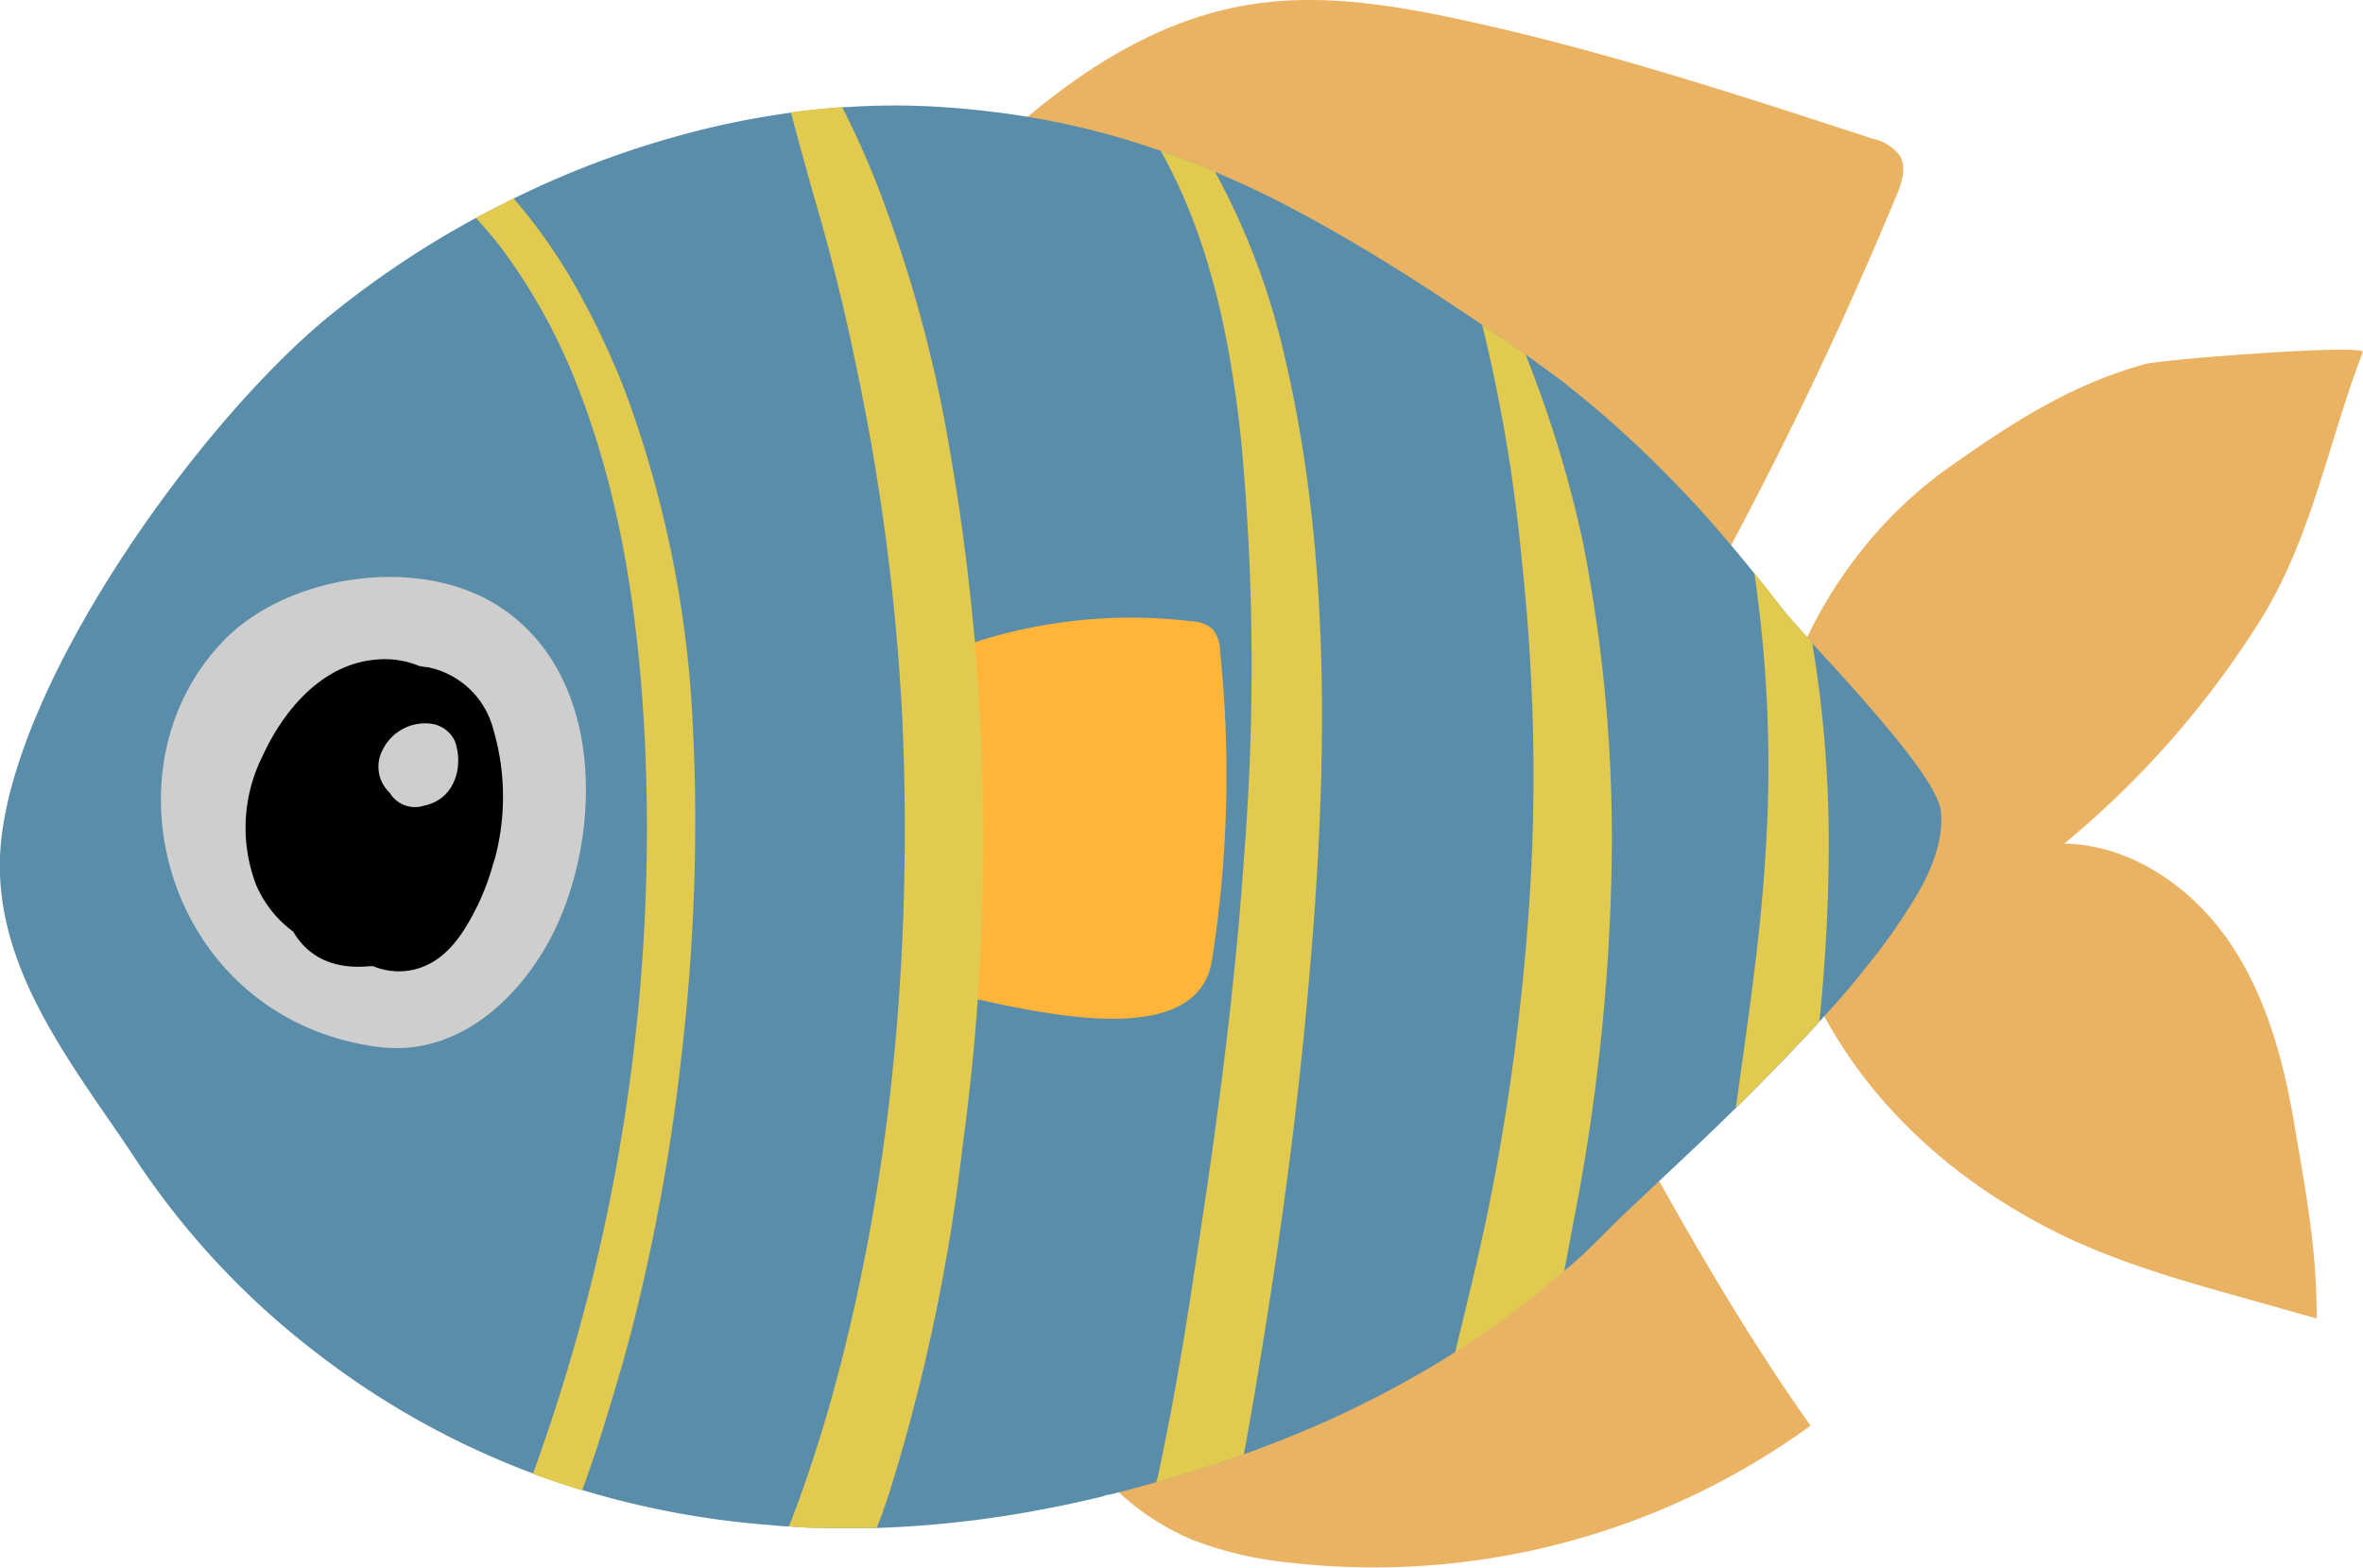 <svg xmlns="http://www.w3.org/2000/svg" viewBox="0 0 184.43 122.36"><defs><style>.cls-1{fill:#eab363;}.cls-2{fill:#598daa;}.cls-3{fill:#e2c950;}.cls-4{fill:#ffb43a;}.cls-5{fill:#cecece;}</style></defs><g id="Layer_2" data-name="Layer 2"><g id="Layer_1-2" data-name="Layer 1"><path class="cls-1" d="M83.43,111.4a19.39,19.39,0,0,0,9.72,8.82,29,29,0,0,0,7.52,1.75,58,58,0,0,0,40.64-10.69C134.75,102,129.33,92,123.93,82Z"/><path class="cls-1" d="M69.48,19.61c8-8.53,16.83-17.56,28.37-19.3,5.36-.8,10.82.07,16.11,1.21,10.92,2.35,21.56,5.83,32.18,9.3a3.57,3.57,0,0,1,2.15,1.35c.54.93.14,2.11-.28,3.11A314.79,314.79,0,0,1,129.2,53.16Z"/><path class="cls-1" d="M145.34,42.9a33.54,33.54,0,0,1,6.85-6.48c4.87-3.42,9.38-6.38,15.22-8,1.45-.39,17.27-1.59,17-.93-2.8,7.29-4,14.76-8.3,21.41a72.56,72.56,0,0,1-15,16.95c5.16.08,9.9,3.35,12.83,7.59s4.31,9.38,5.16,14.47,1.74,9.61,1.71,15l-5.55-1.56c-5.6-1.57-11.25-3.17-16.36-6-12.06-6.57-20.19-17.64-20.82-31.68C137.72,56.26,140.65,48.76,145.34,42.9Z"/><path class="cls-2" d="M149.45,70.12a46.94,46.94,0,0,1-4.06,5.69c-1,1.3-2.19,2.61-3.38,3.92-.51.56-1,1.13-1.56,1.69-1.36,1.44-2.75,2.86-4.13,4.23-.27.28-.55.55-.83.82-2.11,2.08-4.17,4-6,5.72-1.26,1.19-2.39,2.25-3.32,3.14l-1,1c-1,1-2,2-3.08,2.86a69.09,69.09,0,0,1-5.89,4.59c-.86.61-1.74,1.19-2.62,1.75-1.25.8-2.52,1.55-3.82,2.27-1.63.91-3.31,1.76-5,2.56s-3.45,1.54-5.22,2.23h0c-.81.32-1.61.62-2.43.91q-3.35,1.2-6.81,2.18c-1.24.35-2.5.69-3.77,1-.11,0-.23,0-.34.09q-2.84.69-5.67,1.2a83.45,83.45,0,0,1-12,1.29c-1.1,0-2.19,0-3.28,0s-2.38,0-3.57-.12q-.67,0-1.35-.09a68.37,68.37,0,0,1-14.84-2.74c-1.29-.39-2.58-.82-3.85-1.29a64.31,64.31,0,0,1-16.83-9.35A62.34,62.34,0,0,1,10.19,89.88C5.28,82.58-1,74.82.12,65.36,1.64,52.3,15.88,32.58,25.93,24.48A73.68,73.68,0,0,1,37.17,17c1-.53,1.95-1,2.95-1.52A73.17,73.17,0,0,1,55.28,10q1.88-.45,3.75-.78h0c.9-.16,1.8-.3,2.7-.43,1.35-.18,2.69-.32,4-.41,1.94-.13,3.88-.18,5.8-.12h0l1.27.05c.79.05,1.57.1,2.34.17s1.4.13,2.08.22h0a61.7,61.7,0,0,1,11.43,2.43l.35.11,1.5.5h0c1.44.5,2.84,1,4.24,1.63h0l1,.44,1.21.53c2.75,1.27,5.45,2.71,8.15,4.29,3.45,2,6.9,4.24,10.48,6.65l1.64,1.1a.91.91,0,0,1,.16.11c.54.36,1.07.73,1.58,1.1.94.67,1.86,1.35,2.75,2a83.34,83.34,0,0,1,8.55,7.63c1.46,1.48,2.87,3,4.25,4.64.78.9,1.55,1.83,2.32,2.78s1.38,1.73,2.07,2.62c.47.61,1.28,1.53,2.29,2.64.05.06.11.12.16.19h0c.88,1,1.88,2.06,2.92,3.23,3.37,3.76,7,8.06,7.21,10S151,67.58,149.45,70.12Z"/><path class="cls-3" d="M53.58,78.7c-.06.67-.13,1.33-.2,2-.13,1.25-.28,2.49-.43,3.74a155.48,155.48,0,0,1-3.09,17.12c-.37,1.56-.78,3.11-1.21,4.66-.09.34-.19.68-.29,1-.88,3-1.81,6.11-2.93,9.11-1.29-.39-2.58-.82-3.84-1.29.06-.15.11-.3.16-.44a147,147,0,0,0,8.57-57c-.47-9.29-1.83-18.76-5.25-27.45a45.45,45.45,0,0,0-6-10.87c-.62-.8-1.27-1.56-1.94-2.28,1-.53,1.95-1,2.95-1.52a42.69,42.69,0,0,1,5.4,7.9c.57,1.05,1.11,2.11,1.61,3.19.63,1.33,1.2,2.68,1.73,4.05h0a86.28,86.28,0,0,1,5.28,26.61c.08,1.61.13,3.21.15,4.82h0A157.41,157.41,0,0,1,53.58,78.7Z"/><path class="cls-3" d="M101.83,80.14c-.88,9.11-2.17,18.18-3.67,27.2-.34,2.06-.69,4.12-1.08,6.18q-3.35,1.2-6.81,2.18c0-.09,0-.19.06-.27,1.1-5.11,2-10.26,2.77-15.43,1.72-11,3.24-22.06,4-33.18a188.79,188.79,0,0,0-.22-32.34c-.83-7.86-2.42-15.82-6.29-22.71,1.44.5,2.84,1,4.24,1.63h0a56.29,56.29,0,0,1,5.5,14.71C104.25,45,103.49,63.08,101.83,80.14Z"/><path class="cls-3" d="M125.78,68a158.88,158.88,0,0,1-2.88,26.9c-.27,1.44-.54,2.89-.82,4.33a69.09,69.09,0,0,1-5.89,4.59c-.86.61-1.74,1.19-2.62,1.75.91-3.8,1.86-7.6,2.64-11.42a181.55,181.55,0,0,0,3.27-25.65,154.24,154.24,0,0,0-.7-24.69,126.73,126.73,0,0,0-3.1-18.47l1.64,1.1a.91.91,0,0,1,.16.11c.54.36,1.07.73,1.58,1.1a91.49,91.49,0,0,1,4.45,14.5A119.21,119.21,0,0,1,125.78,68Z"/><path class="cls-3" d="M142.73,66A135,135,0,0,1,142,79.73c-.51.56-1,1.13-1.56,1.69-1.36,1.44-2.75,2.86-4.13,4.23-.27.28-.55.55-.83.82.89-6.46,1.88-12.92,2.29-19.44a103.43,103.43,0,0,0-.85-22.31c.69.85,1.38,1.73,2.07,2.62.47.61,1.28,1.53,2.29,2.64.05.06.11.12.16.19h0A93.7,93.7,0,0,1,142.73,66Z"/><path class="cls-4" d="M71.18,52.08A39.73,39.73,0,0,1,93,48.49a2.68,2.68,0,0,1,1.61.58,2.72,2.72,0,0,1,.62,1.76,93.43,93.43,0,0,1-.63,24.09c-1.23,7.88-16,3.46-21.21,2.45Z"/><path class="cls-3" d="M75.13,89.46a147.08,147.08,0,0,1-5.7,27c-.31.94-.63,1.87-1,2.8-1.1,0-2.19,0-3.28,0s-2.38,0-3.57-.12c1.14-2.9,2.11-5.87,3-8.87,5-17.39,6.64-36,5.85-54.07a175.65,175.65,0,0,0-3.62-27.69c-.91-4.45-2-8.84-3.29-13.21-.62-2.18-1.21-4.35-1.79-6.53,1.35-.18,2.69-.32,4-.41A68,68,0,0,1,69,15.86a105.42,105.42,0,0,1,4.51,15.89A177.18,177.18,0,0,1,75.13,89.46Z"/><path class="cls-5" d="M28.62,81.58a12.34,12.34,0,0,0,3.12.2c5.11-.41,8.88-4.33,11-8.12,4.12-7.35,4.89-20.48-3.58-26.19-6.28-4.24-16.57-2.63-21.55,2.38C7.73,59.78,12.84,78.84,28.62,81.58Z"/><path d="M38.72,66.64a18.63,18.63,0,0,0-.22-9.72,6.63,6.63,0,0,0-5.16-4.85c-.2,0-.4-.06-.6-.08a7,7,0,0,0-3.33-.51C25,51.81,22,55.7,20.5,59A12.46,12.46,0,0,0,20,69.09a8.84,8.84,0,0,0,2.89,3.63c1.05,1.8,2.94,3,6,2.69l.22,0a5.25,5.25,0,0,0,3.16.28c2.63-.61,4-3,5-5a19.59,19.59,0,0,0,1.24-3.33C38.61,67.07,38.67,66.86,38.72,66.64Z"/><path class="cls-5" d="M35.49,57.82a2.4,2.4,0,0,0-1.92-1.34,3.69,3.69,0,0,0-3.71,2.06,2.79,2.79,0,0,0,.56,3.34l0,0a2.29,2.29,0,0,0,2.69,1C35.55,62.38,36.21,59.73,35.49,57.82Z"/></g></g></svg>